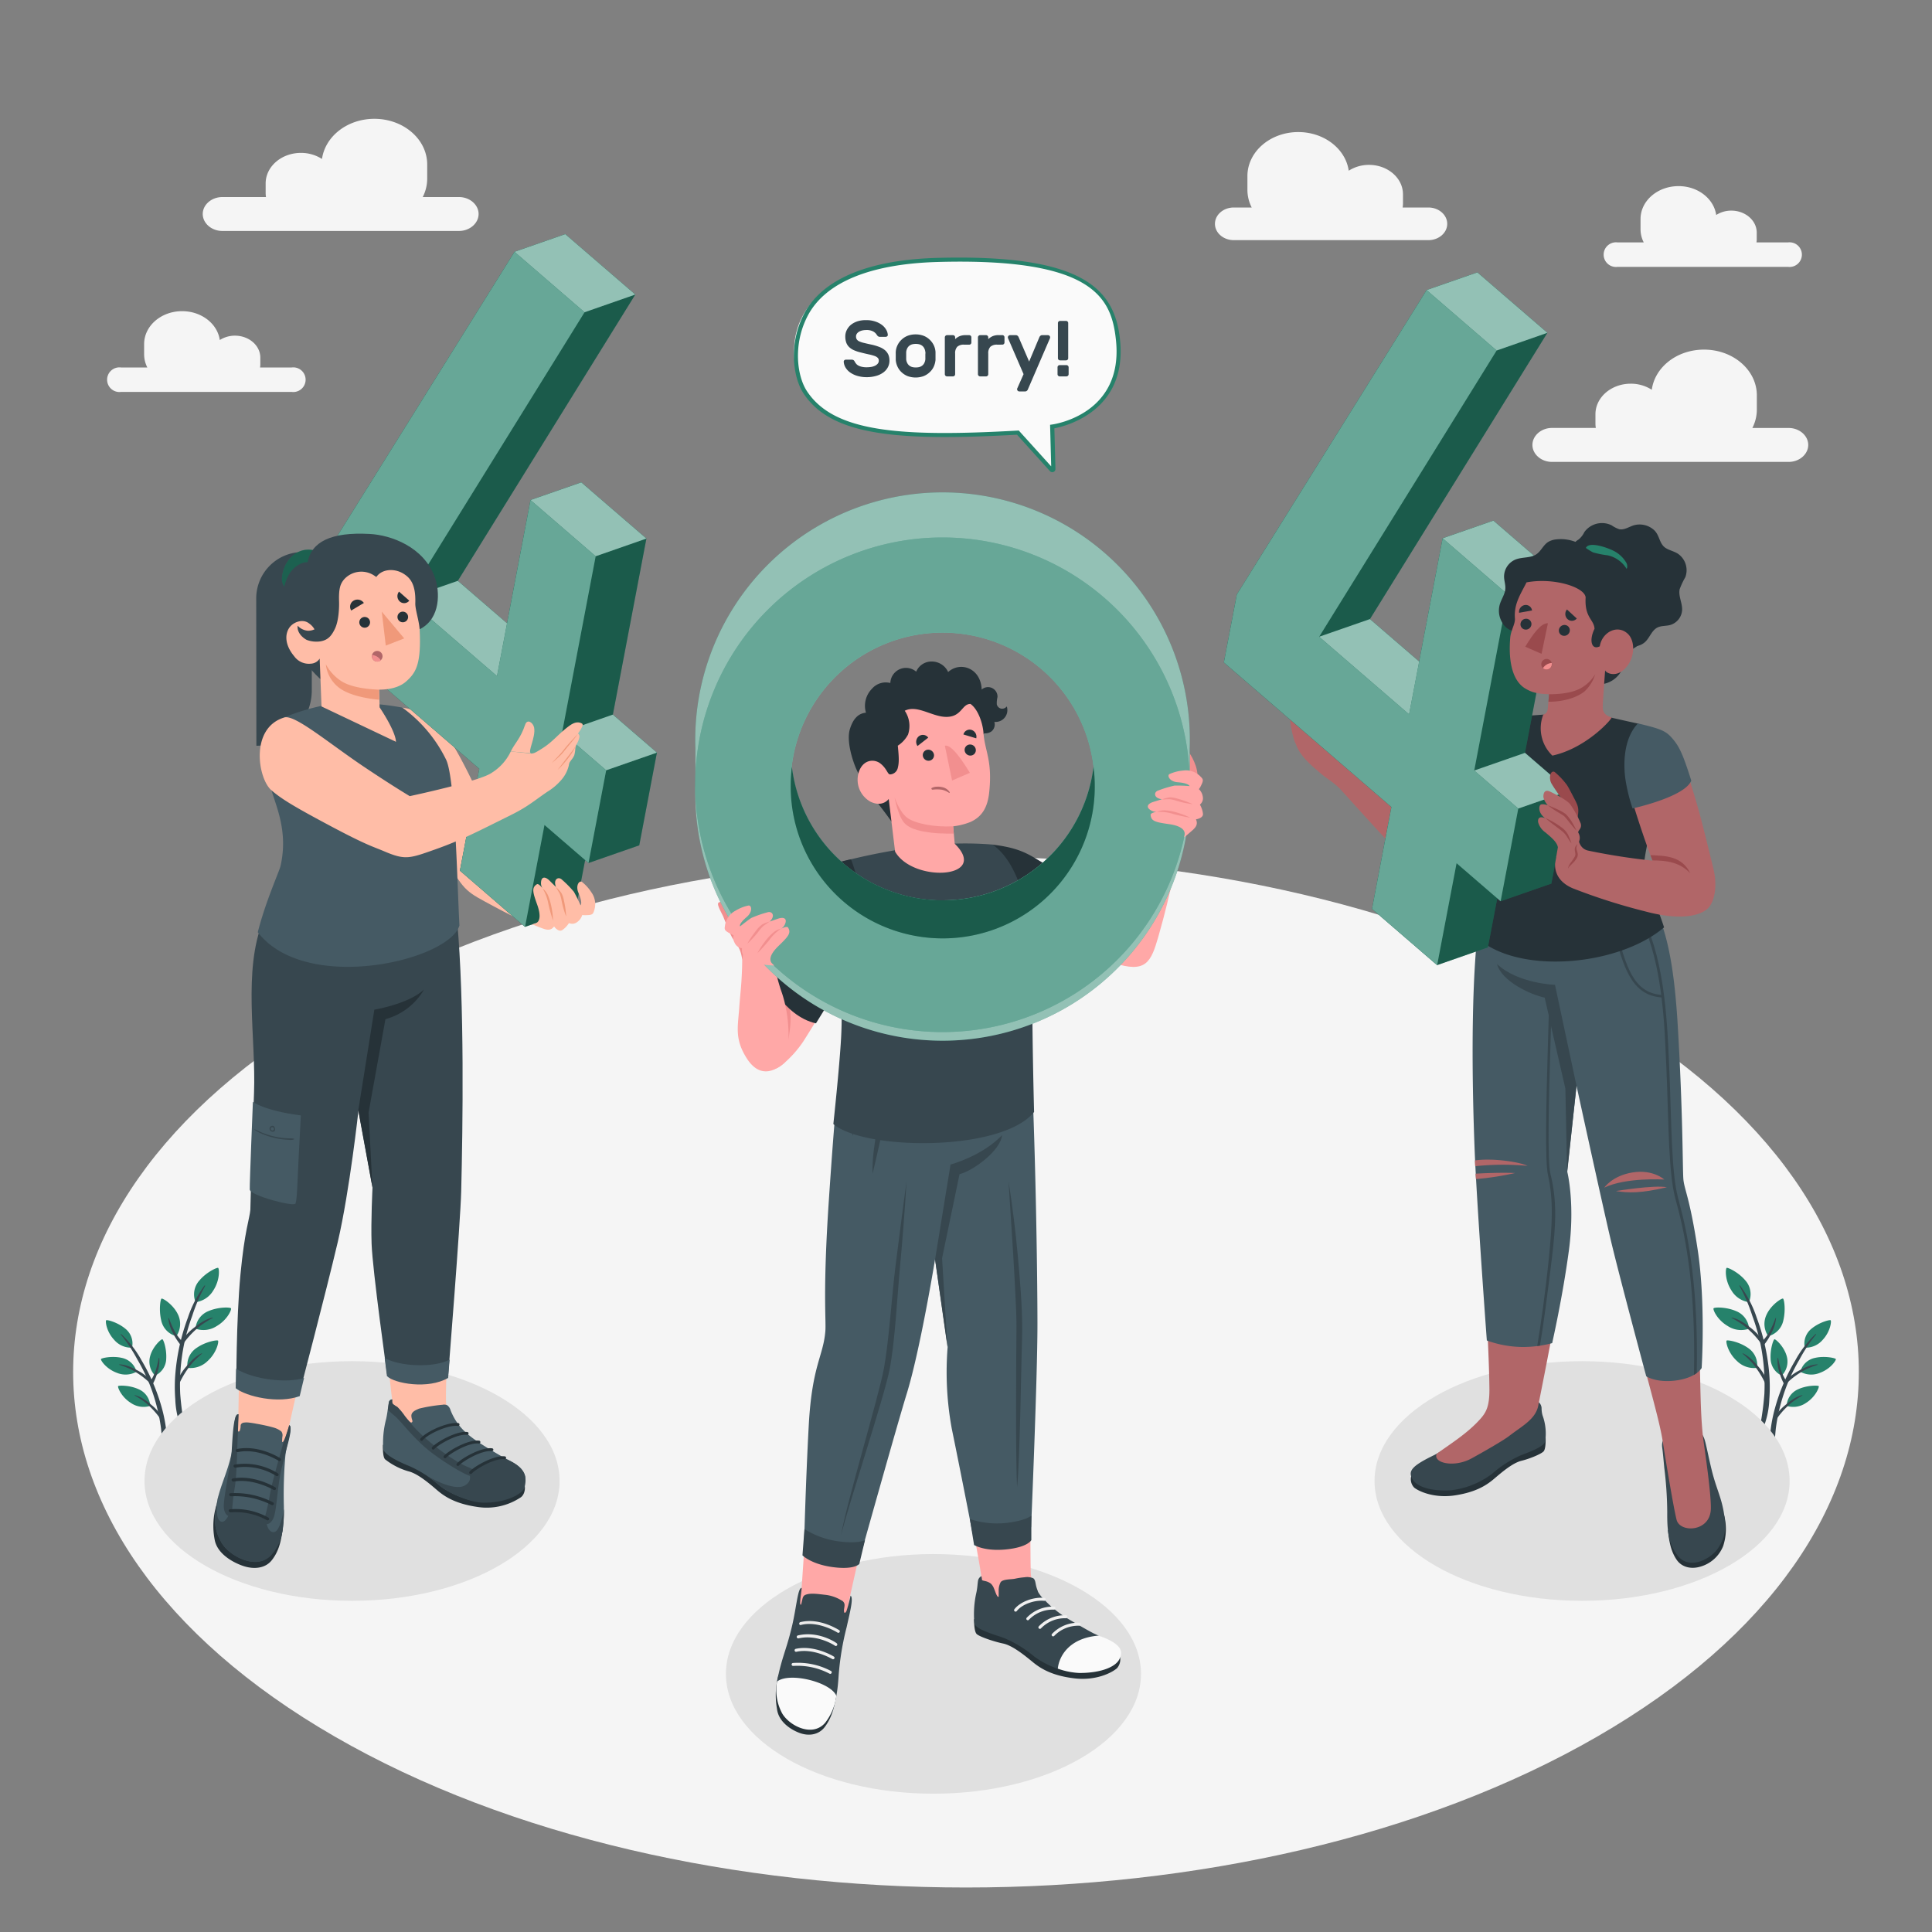 <svg xmlns="http://www.w3.org/2000/svg" viewBox="0 0 500 500"><rect x="0" y="0" width="500" height="500" fill="#808080" stroke="none"/><g id="freepik--Floor--inject-83"><path id="freepik--floor--inject-83" d="M86.61,260.74c-90.24,52.1-90.24,136.57,0,188.67s236.55,52.1,326.78,0,90.24-136.57,0-188.67S176.84,208.65,86.61,260.74Z" style="fill:#f5f5f5"></path></g><g id="freepik--Clouds--inject-83"><g id="freepik--clouds--inject-83"><path d="M57.54,51h11.3a6.59,6.59,0,0,1-.09-1.09V47.48c0-4.37,4.09-7.91,9.13-7.91a10,10,0,0,1,5.45,1.57c.83-5.86,6.57-10.39,13.56-10.39,7.55,0,13.67,5.3,13.67,11.83v3.68A10.49,10.49,0,0,1,109.4,51h9.39c2.8,0,5.07,2,5.07,4.38s-2.27,4.39-5.07,4.39H57.54c-2.8,0-5.07-2-5.07-4.39S54.74,51,57.54,51Z" style="fill:#f5f5f5"></path><path d="M75.43,95.1H67.3a4.92,4.92,0,0,0,.07-.78V92.56c0-3.15-2.94-5.69-6.57-5.69A7.29,7.29,0,0,0,56.88,88c-.59-4.21-4.73-7.47-9.75-7.47-5.43,0-9.83,3.81-9.83,8.52v2.64a7.54,7.54,0,0,0,.83,3.42H31.38a3.19,3.19,0,1,0,0,6.31H75.43a3.19,3.19,0,1,0,0-6.31Z" style="fill:#f5f5f5"></path></g><g id="freepik--clouds--inject-83"><path d="M401.66,110.75H413a6.57,6.57,0,0,1-.1-1.08v-2.46c0-4.37,4.09-7.91,9.14-7.91a10,10,0,0,1,5.44,1.57C428.28,95,434,90.48,441,90.48c7.55,0,13.67,5.3,13.67,11.84V106a10.49,10.49,0,0,1-1.16,4.76h9.39c2.8,0,5.07,2,5.07,4.39s-2.27,4.39-5.07,4.39H401.66c-2.8,0-5.07-2-5.07-4.39S398.86,110.75,401.66,110.75Z" style="fill:#f5f5f5"></path><path d="M462.7,62.74h-8.13a4.9,4.9,0,0,0,.07-.77V60.2c0-3.14-2.95-5.69-6.57-5.69a7.19,7.19,0,0,0-3.92,1.13c-.6-4.21-4.73-7.48-9.75-7.47-5.43,0-9.83,3.81-9.83,8.51v2.64a7.51,7.51,0,0,0,.83,3.42h-6.75a3.19,3.19,0,1,0,0,6.32H462.7a3.19,3.19,0,1,0,0-6.32Z" style="fill:#f5f5f5"></path><path d="M369.66,53.7H363a7.18,7.18,0,0,0,.09-1V50.29c0-4.21-3.94-7.62-8.8-7.62a9.68,9.68,0,0,0-5.24,1.51c-.8-5.63-6.33-10-13.06-10-7.27,0-13.16,5.1-13.16,11.4v3.54a10.09,10.09,0,0,0,1.11,4.58h-4.63c-2.69,0-4.88,1.89-4.88,4.23s2.19,4.22,4.88,4.22h50.35c2.69,0,4.88-1.89,4.88-4.22S372.35,53.7,369.66,53.7Z" style="fill:#f5f5f5"></path></g></g><g id="freepik--Plants--inject-83"><g id="freepik--plants--inject-83"><path d="M34.17,348.77a4.91,4.91,0,0,0-1.78-4.94c-2-1.64-4.64-2.31-4.9-2.15s0,2.88,2.06,5.07A5.73,5.73,0,0,0,34.17,348.77Z" style="fill:#26826B"></path><path d="M35.34,355a5,5,0,0,0-3.85-3.59c-2.51-.56-5.19.05-5.35.31s1.32,2.56,4.15,3.58A5.83,5.83,0,0,0,35.34,355Z" style="fill:#26826B"></path><path d="M40.14,356a4.91,4.91,0,0,0,2.88-4.4c.13-2.55-.71-4.92-1-5s-2.56,1.91-3.2,4.52A5.17,5.17,0,0,0,40.14,356Z" style="fill:#26826B"></path><path d="M42.92,377.59a20,20,0,0,0,.16-6.9,38.72,38.72,0,0,0-1.2-6.32,50.42,50.42,0,0,0-5.24-12.3,27.23,27.23,0,0,0-5.28-6.83s-.16.06-.12.1a40.86,40.86,0,0,1,4.32,6.52,47.7,47.7,0,0,1,3.11,6.28,48.48,48.48,0,0,1,3,11.49,68.54,68.54,0,0,1,.37,7.85A.43.43,0,0,0,42.92,377.59Z" style="fill:#37474f"></path><path d="M39.64,358a15.75,15.75,0,0,0,1.23-3.25,8.83,8.83,0,0,0,.34-3.31c0-.15-.14.05-.16.15a24.31,24.31,0,0,1-.7,2.89A11.28,11.28,0,0,1,39,357.32a.71.71,0,0,0,0,.8A.38.38,0,0,0,39.64,358Z" style="fill:#37474f"></path><path d="M39.38,357.64a12.93,12.93,0,0,0-3.84-3,14.88,14.88,0,0,0-2-.95,8.7,8.7,0,0,0-2.56-.6s-.24.08-.18.1a24,24,0,0,1,2.42.9,13.66,13.66,0,0,1,2.07,1.11A20.22,20.22,0,0,1,39,358.13C39.19,358.35,39.56,357.86,39.38,357.64Z" style="fill:#37474f"></path><path d="M38.87,363.84a4.93,4.93,0,0,0-3-4.31c-2.33-1.07-5.08-1-5.29-.81s.75,2.78,3.31,4.37A5.77,5.77,0,0,0,38.87,363.84Z" style="fill:#26826B"></path><path d="M42.28,367.23a12.67,12.67,0,0,0-3.14-3.68,13.57,13.57,0,0,0-1.77-1.35A8.61,8.61,0,0,0,35,361.08s-.25,0-.19.05A23.91,23.91,0,0,1,37,362.52a13.62,13.62,0,0,1,1.8,1.51,21.23,21.23,0,0,1,3,3.59C42,367.89,42.41,367.48,42.28,367.23Z" style="fill:#37474f"></path></g><g id="freepik--plants--inject-83"><path d="M50.62,337a5.35,5.35,0,0,1,1-5.63c1.79-2.13,4.51-3.37,4.82-3.25s.55,3.08-1.22,5.82A6.27,6.27,0,0,1,50.62,337Z" style="fill:#26826B"></path><path d="M50.6,343.86A5.33,5.33,0,0,1,54,339.29c2.57-1.09,5.56-1,5.78-.7s-.92,3-3.75,4.63A6.24,6.24,0,0,1,50.6,343.86Z" style="fill:#26826B"></path><path d="M45.64,345.8a5.34,5.34,0,0,1-3.93-4.14c-.63-2.71-.19-5.4.09-5.58s3.11,1.55,4.31,4.22A5.61,5.61,0,0,1,45.64,345.8Z" style="fill:#26826B"></path><path d="M46.87,369.44a21.91,21.91,0,0,1-1.51-7.35,41.72,41.72,0,0,1,.06-7A54.11,54.11,0,0,1,48.63,341a29.14,29.14,0,0,1,4.31-8.32c0-.05.19,0,.16.08a43.57,43.57,0,0,0-3.36,7.81,50.89,50.89,0,0,0-2.1,7.3,52.71,52.71,0,0,0-1,12.87,73.41,73.41,0,0,0,1.13,8.46A.47.47,0,0,1,46.87,369.44Z" style="fill:#37474f"></path><path d="M46.57,347.86a17.75,17.75,0,0,1-2-3.24,9.62,9.62,0,0,1-1-3.46c0-.17.16,0,.2.12a26.83,26.83,0,0,0,1.3,3,12.42,12.42,0,0,0,2,2.78.75.75,0,0,1,.11.86A.4.4,0,0,1,46.57,347.86Z" style="fill:#37474f"></path><path d="M46.78,347.44a13.64,13.64,0,0,1,3.53-3.9,15.05,15.05,0,0,1,2-1.41A9.65,9.65,0,0,1,54.9,341s.27,0,.21.06a24.57,24.57,0,0,0-2.4,1.44,14.52,14.52,0,0,0-2,1.58,22.34,22.34,0,0,0-3.37,3.79C47.12,348.16,46.63,347.7,46.78,347.44Z" style="fill:#37474f"></path><path d="M48.52,354a5.33,5.33,0,0,1,2.39-5.18c2.28-1.6,5.23-2.08,5.5-1.88s-.27,3.11-2.69,5.3A6.28,6.28,0,0,1,48.52,354Z" style="fill:#26826B"></path><path d="M45.54,358.25a13.79,13.79,0,0,1,2.64-4.55,15.22,15.22,0,0,1,1.63-1.78,9.42,9.42,0,0,1,2.33-1.66s.27,0,.21,0a27.66,27.66,0,0,0-2.05,1.91,15.08,15.08,0,0,0-1.63,2,22.91,22.91,0,0,0-2.5,4.42C46,358.89,45.45,358.54,45.54,358.25Z" style="fill:#37474f"></path></g><g id="freepik--plants--inject-83"><path d="M467.08,348.77a4.93,4.93,0,0,1,1.78-4.94c2-1.64,4.64-2.31,4.9-2.15s0,2.88-2.05,5.07A5.75,5.75,0,0,1,467.08,348.77Z" style="fill:#26826B"></path><path d="M465.92,355a4.93,4.93,0,0,1,3.85-3.59c2.5-.56,5.19.05,5.34.31s-1.32,2.56-4.15,3.58A5.8,5.8,0,0,1,465.92,355Z" style="fill:#26826B"></path><path d="M461.11,356a4.92,4.92,0,0,1-2.88-4.4c-.12-2.55.72-4.92,1-5s2.56,1.91,3.21,4.52A5.14,5.14,0,0,1,461.11,356Z" style="fill:#26826B"></path><path d="M458.34,377.59a20.24,20.24,0,0,1-.17-6.9,37.7,37.7,0,0,1,1.21-6.32,49.66,49.66,0,0,1,5.24-12.3,27,27,0,0,1,5.27-6.83c.05,0,.17.06.13.1a40.32,40.32,0,0,0-4.33,6.52,46.47,46.47,0,0,0-3.1,6.28,48,48,0,0,0-3,11.49,66.34,66.34,0,0,0-.37,7.85A.43.43,0,0,1,458.34,377.59Z" style="fill:#37474f"></path><path d="M461.62,358a15.2,15.2,0,0,1-1.23-3.25,8.83,8.83,0,0,1-.34-3.31c0-.15.14.05.16.15a26.38,26.38,0,0,0,.69,2.89,11.63,11.63,0,0,0,1.35,2.85.68.68,0,0,1,0,.8A.37.37,0,0,1,461.62,358Z" style="fill:#37474f"></path><path d="M461.87,357.64a12.85,12.85,0,0,1,3.85-3,14.76,14.76,0,0,1,2-.95,8.83,8.83,0,0,1,2.57-.6s.23.08.17.1a23.84,23.84,0,0,0-2.41.9,14.3,14.3,0,0,0-2.08,1.11,20.22,20.22,0,0,0-3.68,2.89C462.07,358.35,461.69,357.86,461.87,357.64Z" style="fill:#37474f"></path><path d="M462.38,363.84a4.93,4.93,0,0,1,3-4.31c2.34-1.07,5.09-1,5.3-.81s-.76,2.78-3.31,4.37A5.79,5.79,0,0,1,462.38,363.84Z" style="fill:#26826B"></path><path d="M459,367.23a12.67,12.67,0,0,1,3.14-3.68,13.57,13.57,0,0,1,1.77-1.35,8.74,8.74,0,0,1,2.38-1.12s.25,0,.2.05a25.51,25.51,0,0,0-2.18,1.39,12.88,12.88,0,0,0-1.79,1.51,20.85,20.85,0,0,0-3,3.59C459.31,367.89,458.84,367.48,459,367.23Z" style="fill:#37474f"></path></g><g id="freepik--plants--inject-83"><path d="M452.63,337a5.34,5.34,0,0,0-.94-5.63c-1.79-2.13-4.51-3.37-4.82-3.25s-.56,3.08,1.21,5.82A6.29,6.29,0,0,0,452.63,337Z" style="fill:#26826B"></path><path d="M452.66,343.86a5.36,5.36,0,0,0-3.42-4.57c-2.56-1.09-5.55-1-5.77-.7s.91,3,3.74,4.63A6.26,6.26,0,0,0,452.66,343.86Z" style="fill:#26826B"></path><path d="M457.62,345.8a5.33,5.33,0,0,0,3.92-4.14c.63-2.71.2-5.4-.09-5.58s-3.1,1.55-4.3,4.22A5.58,5.58,0,0,0,457.62,345.8Z" style="fill:#26826B"></path><path d="M456.38,369.44a21.68,21.68,0,0,0,1.52-7.35,41.72,41.72,0,0,0-.06-7A54.52,54.52,0,0,0,454.63,341a29.16,29.16,0,0,0-4.32-8.32c0-.05-.19,0-.15.08a43.44,43.44,0,0,1,3.35,7.81,50.88,50.88,0,0,1,2.11,7.3,52.71,52.71,0,0,1,1,12.87,75.67,75.67,0,0,1-1.13,8.46A.47.47,0,0,0,456.38,369.44Z" style="fill:#37474f"></path><path d="M456.68,347.86a16.7,16.7,0,0,0,1.95-3.24,9.62,9.62,0,0,0,1-3.46c0-.17-.16,0-.19.12a28.93,28.93,0,0,1-1.31,3,12.42,12.42,0,0,1-2,2.78.76.76,0,0,0-.11.86A.4.4,0,0,0,456.68,347.86Z" style="fill:#37474f"></path><path d="M456.48,347.44a13.83,13.83,0,0,0-3.54-3.9,15,15,0,0,0-2-1.41,9.7,9.7,0,0,0-2.63-1.13s-.27,0-.21.06a24.69,24.69,0,0,1,2.41,1.44,14.39,14.39,0,0,1,2,1.58,22.86,22.86,0,0,1,3.38,3.79C456.13,348.16,456.63,347.7,456.48,347.44Z" style="fill:#37474f"></path><path d="M454.73,354a5.34,5.34,0,0,0-2.38-5.18c-2.29-1.6-5.24-2.08-5.5-1.88s.27,3.11,2.69,5.3A6.26,6.26,0,0,0,454.73,354Z" style="fill:#26826B"></path><path d="M457.72,358.25a14,14,0,0,0-2.64-4.55,16.15,16.15,0,0,0-1.63-1.78,9.61,9.61,0,0,0-2.33-1.66s-.27,0-.22,0a25.81,25.81,0,0,1,2.05,1.91,14.31,14.31,0,0,1,1.63,2,23,23,0,0,1,2.51,4.42C457.23,358.89,457.81,358.54,457.72,358.25Z" style="fill:#37474f"></path></g></g><g id="freepik--Shadows--inject-83"><ellipse id="freepik--Shadow--inject-83" cx="241.58" cy="433.2" rx="53.71" ry="31.01" style="fill:#e0e0e0"></ellipse><ellipse id="freepik--shadow--inject-83" cx="409.44" cy="383.28" rx="53.71" ry="31.01" style="fill:#e0e0e0"></ellipse><ellipse id="freepik--shadow--inject-83" cx="91.11" cy="383.28" rx="53.71" ry="31.01" style="fill:#e0e0e0"></ellipse></g><g id="freepik--speech-bubble--inject-83"><g id="freepik--speech-bubble--inject-83"><g id="freepik--speech-bubble--inject-83"><path d="M272.56,119.91l-.25-9.51s19.06-2.54,17-22.32c-1.27-12.35-7.94-21.91-46.77-20.81-42.86,1.22-39,26.89-34.23,34.18,7.12,11,24.42,12.21,55.08,10.51l7.7,8.52A.82.82,0,0,0,272.56,119.91Z" style="fill:#fafafa"></path><path d="M271.7,121.9l-8.5-9.4c-30.94,1.71-48.11.29-55.3-10.76-2.64-4.07-3.9-12.71.22-20.57,3.27-6.23,11.9-13.79,34.45-14.43,37.37-1,45.92,7.75,47.3,21.29,1.88,18.29-14,22.24-17,22.82l.28,10.48A.82.82,0,0,1,271.7,121.9Zm-8.05-10.49,8.4,9.29-.29-10.76.48-.07c.75-.1,18.52-2.71,16.58-21.73-1.12-10.92-5.59-21.49-46.22-20.34-17.44.5-29,5.29-33.53,13.86-3.92,7.46-2.78,15.64-.28,19.5,6.92,10.64,23.92,12,54.61,10.27Z" style="fill:#26826B"></path></g><path d="M224.15,82.85a7.1,7.1,0,0,1,2.41.37,5.89,5.89,0,0,1,1.75.92,4.1,4.1,0,0,1,1.05,1.22,3,3,0,0,1,.4,1.26.42.42,0,0,1-.15.4.6.6,0,0,1-.4.15h-1.44a.85.85,0,0,1-.52-.13,1.42,1.42,0,0,1-.32-.36,2.58,2.58,0,0,0-.93-.89,3.65,3.65,0,0,0-1.85-.38,4.76,4.76,0,0,0-1,.11,3.2,3.2,0,0,0-.84.33,1.68,1.68,0,0,0-.56.53,1.17,1.17,0,0,0-.21.69,1.37,1.37,0,0,0,.2.77,1.45,1.45,0,0,0,.65.51,6.22,6.22,0,0,0,1.22.4c.51.13,1.14.27,1.89.43a13.21,13.21,0,0,1,2.12.63,5.21,5.21,0,0,1,1.46.86,3.38,3.38,0,0,1,.84,1.16,3.93,3.93,0,0,1,.27,1.5,3.6,3.6,0,0,1-.41,1.71,4,4,0,0,1-1.17,1.35,5.75,5.75,0,0,1-1.86.89,8.71,8.71,0,0,1-2.48.33,8.34,8.34,0,0,1-2.2-.28,6.32,6.32,0,0,1-1.85-.8,4.23,4.23,0,0,1-1.3-1.26,3.29,3.29,0,0,1-.56-1.64.47.47,0,0,1,.16-.4.59.59,0,0,1,.4-.15h1.43a1,1,0,0,1,.54.12.94.94,0,0,1,.3.37,3.46,3.46,0,0,0,.35.53,1.91,1.91,0,0,0,.56.48,3.23,3.23,0,0,0,.87.33,5.27,5.27,0,0,0,1.3.14,7.75,7.75,0,0,0,1.19-.09,3.92,3.92,0,0,0,1-.31,2.14,2.14,0,0,0,.7-.54,1.16,1.16,0,0,0,.27-.78,1,1,0,0,0-.29-.74,2.21,2.21,0,0,0-.87-.49,10.87,10.87,0,0,0-1.45-.39c-.57-.13-1.24-.28-2-.48a9.91,9.91,0,0,1-1.79-.58,4.24,4.24,0,0,1-1.27-.83,3,3,0,0,1-.75-1.16,4.65,4.65,0,0,1-.25-1.59,3.65,3.65,0,0,1,.41-1.7A4.12,4.12,0,0,1,220.29,84a5.51,5.51,0,0,1,1.71-.87A7.12,7.12,0,0,1,224.15,82.85Z" style="fill:#37474f"></path><path d="M237,86.54a5.74,5.74,0,0,1,2,.35,4.75,4.75,0,0,1,1.58,1,4.92,4.92,0,0,1,1.07,1.44,4.73,4.73,0,0,1,.46,1.76c0,.12,0,.28,0,.47v1.14c0,.18,0,.34,0,.46a5.39,5.39,0,0,1-.47,1.76,4.56,4.56,0,0,1-1.06,1.43,4.9,4.9,0,0,1-1.58,1,6.12,6.12,0,0,1-4.08,0,5,5,0,0,1-1.58-1,4.53,4.53,0,0,1-1.05-1.43,4.93,4.93,0,0,1-.47-1.76c0-.12,0-.28,0-.46s0-.37,0-.56,0-.39,0-.58a4.61,4.61,0,0,1,0-.47,4.54,4.54,0,0,1,.46-1.76,4.72,4.72,0,0,1,1.06-1.44,4.85,4.85,0,0,1,1.58-1A5.74,5.74,0,0,1,237,86.54Zm2.48,4.61a2.6,2.6,0,0,0-.3-1.05,1.91,1.91,0,0,0-.58-.67,2.17,2.17,0,0,0-.76-.34,4,4,0,0,0-1.68,0,2.17,2.17,0,0,0-.76.34,1.91,1.91,0,0,0-.58.67,2.6,2.6,0,0,0-.3,1.05c0,.11,0,.25,0,.41s0,.34,0,.51,0,.36,0,.53,0,.3,0,.4a2.6,2.6,0,0,0,.3,1,1.91,1.91,0,0,0,.58.67,2.17,2.17,0,0,0,.76.34,4,4,0,0,0,1.68,0,2.17,2.17,0,0,0,.76-.34,1.91,1.91,0,0,0,.58-.67,2.6,2.6,0,0,0,.3-1,3.9,3.9,0,0,0,0-.4v-1C239.52,91.4,239.51,91.26,239.5,91.15Z" style="fill:#37474f"></path><path d="M249.51,89.2a2.46,2.46,0,0,0-1.78.55,2.43,2.43,0,0,0-.54,1.77v5.33a.57.57,0,0,1-.16.39.54.54,0,0,1-.39.17h-1.56a.58.58,0,0,1-.56-.56V87.3a.58.58,0,0,1,.56-.56h1.56a.54.54,0,0,1,.39.17.57.57,0,0,1,.16.39v.47a4.13,4.13,0,0,1,1.14-.76,3.92,3.92,0,0,1,1.59-.27h.92a.54.54,0,0,1,.39.17.53.53,0,0,1,.16.39v1.35a.55.55,0,0,1-.55.55Z" style="fill:#37474f"></path><path d="M258.08,89.2a2.46,2.46,0,0,0-1.78.55,2.43,2.43,0,0,0-.54,1.77v5.33a.54.54,0,0,1-.17.39.5.5,0,0,1-.38.17h-1.56a.58.58,0,0,1-.56-.56V87.3a.58.58,0,0,1,.56-.56h1.56a.5.5,0,0,1,.38.17.54.54,0,0,1,.17.39v.47A4,4,0,0,1,256.9,87a3.92,3.92,0,0,1,1.59-.27h.92a.54.54,0,0,1,.39.17.53.53,0,0,1,.16.39v1.35a.55.55,0,0,1-.55.55Z" style="fill:#37474f"></path><path d="M264.9,96.83l-4.06-9.39a.59.59,0,0,1,0-.14.54.54,0,0,1,.17-.39.52.52,0,0,1,.39-.17h1.53a.61.61,0,0,1,.43.17.8.8,0,0,1,.25.33l2.73,6.33L269,87.24a.9.9,0,0,1,.25-.33.63.63,0,0,1,.43-.17h1.54a.54.54,0,0,1,.39.17.53.53,0,0,1,.16.39.59.59,0,0,1,0,.14L266,100.81a.8.8,0,0,1-.25.33.6.6,0,0,1-.43.16h-1.53a.53.53,0,0,1-.39-.16.54.54,0,0,1-.17-.39.61.61,0,0,1,0-.15Z" style="fill:#37474f"></path><path d="M276,94.49a.58.58,0,0,1,.56.56v1.8a.58.58,0,0,1-.56.56h-1.76a.54.54,0,0,1-.39-.17.53.53,0,0,1-.16-.39v-1.8a.53.53,0,0,1,.16-.39.54.54,0,0,1,.39-.17Zm.45-1.78a.55.55,0,0,1-.55.55h-1.56a.55.55,0,0,1-.55-.55v-9.1a.53.53,0,0,1,.16-.39.54.54,0,0,1,.39-.17h1.56a.54.54,0,0,1,.39.17.53.53,0,0,1,.16.39Z" style="fill:#37474f"></path></g></g><g id="freepik--character-3--inject-83"><g id="freepik--Character--inject-83"><g id="freepik--Bottom--inject-83"><path d="M431.66,396c.34,3.4.93,5.73,2.26,7.67s3.72,2.48,6.09,1.79a9,9,0,0,0,5.94-5.33,14.12,14.12,0,0,0,.21-8.13Z" style="fill:#263238"></path><path d="M441.39,373.43c.55,2.26.82,3.8,1.57,6.91,1.17,4.8,2.41,6.84,3.12,10.84.81,4.57.34,6.79-1.45,9.5s-7.36,5.81-10.43,1.95c-2.51-3.14-2.75-6.74-2.72-11.33a98.33,98.33,0,0,0-.79-11.62v-.07c-.12-1.23-.32-3.65-.5-4.87-.39-2.69,1.44-3,2.16-3.37a10.36,10.36,0,0,1,3.19-1.16,9.72,9.72,0,0,1,3.44.15C440.26,370.61,440.86,371.26,441.39,373.43Z" style="fill:#37474f"></path><path d="M365.32,381.74A3.11,3.11,0,0,0,366,385c1.37,1.08,5.36,2.79,10.54,2s7.94-2.44,10-4.18,4.88-4.2,7.21-4.77c2.17-.53,5-1.72,5.7-2.4S400,372,400,372Z" style="fill:#263238"></path><path d="M397.5,362.71a1.38,1.38,0,0,1,.69.16,2.12,2.12,0,0,1,.77,1.73,6.91,6.91,0,0,0,.25,1.7,13.66,13.66,0,0,1,.68,6.73c-.36,1.47-4.28,2.8-6.53,3.7a29.08,29.08,0,0,0-7.24,4.71,21.87,21.87,0,0,1-10.85,4.27c-5.16.23-8.55-1-9.64-2.78-1.35-2.18-.38-3.49,5.48-6.33,1.11-.54,5-2.91,6.32-3.77a31.59,31.59,0,0,0,4-3,22.85,22.85,0,0,0,1.76-1.79,23.68,23.68,0,0,1,2.86-2.51,14.64,14.64,0,0,1,2.21-1.63,9.89,9.89,0,0,1,4.22-1.18c1.5-.1,2.93.2,4.43.05C397.07,362.73,397.29,362.71,397.5,362.71Z" style="fill:#37474f"></path><path d="M440.78,372.24c-1.15-9.91-.35-20.89-1.84-36.37h0c-.24-4-.56-8.24-1-12-1.44-12.7-3.66-17-3.95-19.42,0,0-.13-25-2.13-52.85-.93-13.1-5-16.91-8.47-23.74l-39,1.53c-3.48,17.35-2.68,56.48-1.83,74.18.43,9,2.78,41.4,2.9,56.08,0,4.31-.83,5.86-2.36,7.58-3.21,3.61-7.34,6.18-11.27,9-1.09,2.35,4.41,3.72,9,1.21,3.88-2.13,8.33-4.73,9.66-5.75,3.35-2.61,7-4.37,7.64-8.06.27-1.5,7.32-36,7.45-43.47a171.59,171.59,0,0,0-1.14-17.36l3.2-27.47s4.29,20.93,6.84,32,5.37,24.18,8.28,35.12h0c2.89,12.61,6.78,24.83,7.64,31.17.24,1.51,2.63,16.35,3.51,19.73s8.6,3.16,8.85-2.73C442.93,386.67,441,374.1,440.78,372.24Z" style="fill:#b16668"></path><path d="M424.49,228.09c4.75,7.62,8.3,13.85,9.69,37s1.26,37.24,1.47,40,1.69,4.83,3.74,18.54,1,30.4,1,30.4-1.31,2.55-6.75,3.25c-5,.64-7.59-1.09-7.59-1.09s-6.83-25.39-9.08-34.83C415,313.13,408,281,408,281l-2.39,22.25s2.05,8.11.43,20.27-4.34,24.08-4.34,24.08a29.2,29.2,0,0,1-7.82,1,27.82,27.82,0,0,1-9.09-1.68s-2.58-35-3.13-48.7S380,246.55,384.29,230Z" style="fill:#455a64"></path><path d="M430.71,305.26s-2.88-2.68-8.17-1.84-7.35,3.94-7.35,3.94C420.79,304.65,430.71,305.26,430.71,305.26Zm-12.43,3c3.16.47,6.3.61,13.11-1C428.11,306.62,418.28,308.23,418.28,308.23Z" style="fill:#b16668"></path><path d="M381.71,300.32c0,.48,0,1,.07,1.49a69.29,69.29,0,0,1,13.54-.09C393.36,300.73,386.28,299.64,381.71,300.32Z" style="fill:#b16668"></path><path d="M381.88,303.75c0,.45.05.91.08,1.39a72.09,72.09,0,0,0,10.17-1.57C387.51,303.42,382.91,303.68,381.88,303.75Z" style="fill:#b16668"></path><path d="M434.25,309.89c-1.65-6.34-1.67-18.55-2.08-29.16-.12-3.2-.25-6.52-.43-10-.68-13.81-2.42-29.22-10.06-38.9l-.57.42c5.14,6.51,7.57,15.7,8.81,25.23-7.23-.62-9.08-7.41-11.61-16.74-.34-1.28-.7-2.6-1.08-4l-.69.18c.38,1.35.74,2.67,1.08,3.94,2.53,9.32,4.53,16.7,12.38,17.28.52,4.2.83,8.46,1,12.57.18,3.52.3,6.83.43,10,.41,10.64.43,22.89,2.1,29.3l.6,2.26c2.2,8.2,4.77,21.87,4.26,43.55.27-.16.52-.32.73-.47.44-21.47-2.11-35.08-4.3-43.26Z" style="fill:#37474f"></path><path d="M408,281l-5.57-26.13s-9.51-.27-15-5.37c1.19,4.51,8.88,8,12.33,8.69l1.06,4.6c-.07,2.47-.15,5.07-.23,7.74-.44,14.77-.76,30,0,33.44,1.51,6.66,1.11,13.07.24,21.78-.78,7.86-2.13,17.6-3,22.58l.71-.09c.85-4.94,2-13.62,3.07-22.45s1.39-15-.36-22c-.83-3.32-.42-19.21,0-33.24.06-1.7.11-3.37.15-5l3.72,16.19.44,21.5Z" style="fill:#37474f"></path></g><g id="freepik--Top--inject-83"><path d="M334.61,190.37a28,28,0,0,1-.85-5.31,24.81,24.81,0,0,1,0-2.86c.07-1.23.32-.71,1.22-1.09a.78.78,0,0,0,.39-.69c0-.28,0-.56,0-.84a1.2,1.2,0,0,1,.74-.92,2.7,2.7,0,0,0,.61-.25c.37-.3.25-.9.45-1.34a1.19,1.19,0,0,1,1.54-.5,2,2,0,0,1,1.06,1.38,1,1,0,0,0,.13.33.87.87,0,0,0,.63.2,2.4,2.4,0,0,1,1.64,1.21c.9,1.53.73,3.46,1.13,5.14a8.48,8.48,0,0,0,1.47,3.18c.11.15.26.31.44.28s.27-.27.29-.46c.26-1.84-.66-3.78,0-5.53a5.24,5.24,0,0,1,1-1.62.9.9,0,0,1,.32-.26.63.63,0,0,1,.75.39,8.33,8.33,0,0,1,.29,1.67,24.89,24.89,0,0,0,1.18,4.09,16.88,16.88,0,0,1,1,3.61c.16,1-.1,2.42.3,3.36a2.43,2.43,0,0,0,.43.58c1.41,1.57,9,7.95,11.31,9.69,1.65,1.24,3.31,2.48,5,3.69,0,0,6.22-7.73,9.73-11.64,8.13-9.05,9.37-10.77,16.41-10.15l-6.32,22.21s-6.69,6.36-13.77,12.6c-4.16,3.67-7.17,4.22-13.23-2.06-3.52-3.65-11.11-12.12-12.82-14s-3.55-2.81-5.27-4.29c-2.5-2.15-5.32-4.42-6.44-7.61C335,191.87,334.8,191.13,334.61,190.37Z" style="fill:#b16668"></path><path d="M393.3,185.35c-4.55.12-7.76-.15-12,4.65-3.18,3.58-4.37,5.08-4.37,5.08a14.39,14.39,0,0,0,2.35,9.58,20.6,20.6,0,0,0,5.42,5.64l3.26-2.94Z" style="fill:#263238"></path><path d="M430.66,240c-2.79-8.59-5.63-12.68-5.16-16.69.72-6.17,3.23-13.94,3.41-18.21.62-15.16-2.31-16.68-5-17.84,0,0-4.85-1.05-7.51-1.68-1.6-.38-4.79-.82-4.79-.82-2.45-.09-7.43,0-9.45.19a23.43,23.43,0,0,1-2.79,0l-6.21.44a64.81,64.81,0,0,0-9.31,10.18c-4.73,6.4-6.54,14,.3,19.72,0,0,.33,6,.27,8.65-.28,3.84-1.55,10.74-2.17,18.7C392.76,252.35,418.83,250.07,430.66,240Z" style="fill:#263238"></path><g id="freepik--4--inject-83"><polygon points="406.06 204.68 394.66 194.84 403.34 149.28 386.49 134.74 373.36 139.31 367.28 171.21 354.54 160.22 400.46 86.13 382.34 70.5 369.21 75.07 320.1 153.84 316.74 171.44 360.1 208.86 355.08 235.22 371.93 249.77 385.06 245.19 387.49 232.49 388.36 233.24 401.49 228.67 406.06 204.68" style="fill:#26826B"></polygon><polygon points="406.06 204.68 394.66 194.84 403.34 149.28 386.49 134.74 373.36 139.31 367.28 171.21 354.54 160.22 400.46 86.13 382.34 70.5 369.21 75.07 320.1 153.84 316.74 171.44 360.1 208.86 355.08 235.22 371.93 249.77 385.06 245.19 387.49 232.49 388.36 233.24 401.49 228.67 406.06 204.68" style="opacity:0.3"></polygon><g id="freepik--4--inject-83"><polygon points="381.53 199.41 390.21 153.86 373.36 139.31 364.67 184.87 341.4 164.79 387.33 90.71 369.21 75.07 320.1 153.84 316.74 171.44 360.1 208.86 355.08 235.22 371.93 249.77 376.96 223.4 388.36 233.24 392.93 209.25 381.53 199.41" style="fill:#26826B"></polygon><polygon points="381.53 199.41 390.21 153.86 373.36 139.31 364.67 184.87 341.4 164.79 387.33 90.71 369.21 75.07 320.1 153.84 316.74 171.44 360.1 208.86 355.08 235.22 371.93 249.77 376.96 223.4 388.36 233.24 392.93 209.25 381.53 199.41" style="fill:#fff;opacity:0.3"></polygon></g><polygon points="369.21 75.07 387.33 90.71 400.46 86.13 382.34 70.5 369.21 75.07" style="fill:#26826B"></polygon><polygon points="369.21 75.07 387.33 90.71 400.46 86.13 382.34 70.5 369.21 75.07" style="fill:#fff;opacity:0.5"></polygon><polygon points="373.36 139.31 386.49 134.74 403.34 149.28 390.21 153.86 373.36 139.31" style="fill:#26826B"></polygon><polygon points="373.36 139.31 386.49 134.74 403.34 149.28 390.21 153.86 373.36 139.31" style="fill:#fff;opacity:0.5"></polygon><polygon points="381.53 199.41 394.66 194.84 406.06 204.68 392.93 209.25 381.53 199.41" style="fill:#26826B"></polygon><polygon points="381.53 199.41 394.66 194.84 406.06 204.68 392.93 209.25 381.53 199.41" style="fill:#fff;opacity:0.5"></polygon><polygon points="341.4 164.79 354.54 160.22 367.28 171.21 364.67 184.87 341.4 164.79" style="fill:#26826B"></polygon><polygon points="341.4 164.79 354.54 160.22 367.28 171.21 364.67 184.87 341.4 164.79" style="fill:#fff;opacity:0.5"></polygon></g><g id="freepik--Head--inject-83"><path d="M423,167.25a4.24,4.24,0,0,0,2.82-1.17c1.15-1.12,1.66-2.92,3.09-3.66,1-.52,2.23-.37,3.33-.67a4.3,4.3,0,0,0,3.09-3.85c.08-1.83-1-3.61-.64-5.4a20.12,20.12,0,0,1,1.47-3.12,5.17,5.17,0,0,0-2-6.13c-.91-.55-2-.81-2.89-1.31-1.94-1.07-1.64-3.39-3.26-4.81a5.55,5.55,0,0,0-5.23-1.17c-1.24.4-2.45,1.26-3.73,1a7.93,7.93,0,0,1-1.95-1,5.63,5.63,0,0,0-7.07,1.74,5.58,5.58,0,0,1-1.49,1.92c-1.35.8-1.56,1.73-2.19,3.16a4.65,4.65,0,0,0,.18,4.48c.65.91,1.73,1.5,2.2,2.51.89,1.9-.77,4-1,6.06-.39,4.21,3.85,3.89,5.74,6.29a24.29,24.29,0,0,1,1.5,2.57c1.05,1.72,3.25,1,5,1.67a16.3,16.3,0,0,0,1.9.75A4.08,4.08,0,0,0,423,167.25Z" style="fill:#263238"></path><path d="M418.17,142.87a7.81,7.81,0,0,1,2.66,2.67,1.92,1.92,0,0,1,.26,1.41c-.26.84-1.34,1.07-2.22,1.09-3.34.1-7.14-1.19-8.36-4.66C409,139,416.63,141.87,418.17,142.87Z" style="fill:#26826B"></path><path d="M413.3,177.19a3.59,3.59,0,0,1-3.1-1.38c-1.89-1.93-3.2-4.37-5.13-6.27-2.34-2.31-5.44-3.66-8.48-4.94a13.76,13.76,0,0,0-4.68-1.2,4.62,4.62,0,0,1-3.3-2.58,5.88,5.88,0,0,1-.46-4.41c.41-1.38,1.34-2.62,1.43-4.06.07-1-.3-2-.33-3.06a4.79,4.79,0,0,1,3-4.5c1.75-.68,3.87-.31,5.41-1.38,1.19-.83,1.75-2.36,3-3.15a5,5,0,0,1,2.12-.67,10.39,10.39,0,0,1,7,1.73,16.06,16.06,0,0,0,2.48,1.63,23.41,23.41,0,0,0,3.76.76,7.59,7.59,0,0,1,5.47,4.56c.52,1.58.32,3.23.78,4.81s1.62,3,2.4,4.56a10.89,10.89,0,0,1,1.11,6,4.94,4.94,0,0,1-.69,2.26c-1.11,1.68-3.65,2.13-4.4,4a8.24,8.24,0,0,0-.36,1.79,6.79,6.79,0,0,1-6.27,5.43C413.31,177.13,414,177,413.3,177.19Z" style="fill:#263238"></path><path d="M414.8,182.5c.05-1.51.61-9.06.61-9.06,0,.57,2.71,2.23,5.29-.57s2.42-7,.66-8.76c-2.7-2.67-6.77-.51-7.34,3.16-2.15,1.08-2.83-1.57-1.36-4.53-.11-2.44-2.62-2.84-2.3-8.13-.22-2.65-8.25-5.21-15.3-3.89-1.48,3-3.3,5.5-3,9.35.1,1.36-1,3-1.2,4.8-.7,8,1.4,11.86,3.91,13.33,1.68,1,3.13,1.38,6.15,1.47l-.26,2.51h0c-.11,1.26,0,2.4-1.26,2.75a9.81,9.81,0,0,0,2.35,10.62c8.23-1.77,14.75-8.64,15.35-9.85C415,185,414.74,184,414.8,182.5Z" style="fill:#b16668"></path><path d="M393.14,158.59l3.35-.6a1.63,1.63,0,0,0-1.91-1.4A1.79,1.79,0,0,0,393.14,158.59Z" style="fill:#263238"></path><path d="M405.53,157.73l2.54,2.34a1.66,1.66,0,0,1-2.4.15A1.82,1.82,0,0,1,405.53,157.73Z" style="fill:#263238"></path><path d="M396.34,161.51a1.46,1.46,0,0,1-1.43,1.43,1.37,1.37,0,0,1-1.41-1.38,1.46,1.46,0,0,1,1.43-1.43A1.37,1.37,0,0,1,396.34,161.51Z" style="fill:#263238"></path><path d="M406.27,163.12a1.46,1.46,0,0,1-1.43,1.43,1.36,1.36,0,0,1-1.41-1.38,1.47,1.47,0,0,1,1.44-1.43A1.37,1.37,0,0,1,406.27,163.12Z" style="fill:#263238"></path><path d="M394.73,167.37l4.22,1.84,1.65-7.91C398.82,161.2,396.79,164,394.73,167.37Z" style="fill:#9a4a4d"></path><circle cx="400.26" cy="171.91" r="1.38" style="fill:#9a4a4d"></circle><path d="M401.6,171.57a1.27,1.27,0,0,1,0,.34,1.37,1.37,0,0,1-2.29,1A3,3,0,0,1,401.6,171.57Z" style="fill:#f28f8f"></path><path d="M400.88,179.67c4,0,6.83-.66,8.64-1.81a9.83,9.83,0,0,0,3.31-3.37A9.88,9.88,0,0,1,410,179c-3.73,2.84-9.26,2.6-9.26,2.6Z" style="fill:#9a4a4d"></path></g><path d="M402.77,221.73s-.3,1.6-.32,1.88c-.06,3,1.74,5.06,4.55,6.27a154.12,154.12,0,0,0,18.82,6c9.56,2.56,14.43.92,16.18-.8s2.51-5.83,1.43-10.25c-3.31-13.65-4-15.95-5.63-21.25-4.21-13.91-6.61-14.17-13.38-16.09-3.78,4.2-4.25,12.44-2,19.8,3.06,10,5.24,15.44,5.24,15.44a165.85,165.85,0,0,1-16.59-2.58c-3.6-.75-2.58-6-2.58-6Z" style="fill:#b16668"></path><path d="M408.16,212.23c.52-2.77.41-3.37-.64-5.38s-1.51-2.94-2-3.69a19.09,19.09,0,0,0-3.18-3.37c-1.08-.58-1.65,1.61-.77,3.07s2.19,3.28,2.19,3.28Z" style="fill:#9a4a4d"></path><path d="M405.91,224.78c-.25-.72,2.34-2.5,2.1-3.82s-.48-1.38.26-2.52a2.53,2.53,0,0,0,.26-2.82c-.44-.64,1-1.09.55-2.52a25.63,25.63,0,0,0-2.67-4.89c-.76-1.07-3.87-2.7-5.29-3.36s-1.73.54-1.69,1.45a4.46,4.46,0,0,0,1.14,2.09s-1.65-.56-2,0c-.41.7-.29,2.17,1.34,3.4-1.35-.64-2-.11-1.84,1a4.75,4.75,0,0,0,1.88,2.64c1.35,1.15,3,2.44,3.23,3.85l-.44,2.51Z" style="fill:#b16668"></path><path d="M405.91,224.78c-.13-.31.07-.63.19-.9s.33-.52.5-.76a10.86,10.86,0,0,0,.94-1.42,1.28,1.28,0,0,0,.16-.67l-.12-.88a1.6,1.6,0,0,1,.12-1,3,3,0,0,1,.57-.73,4.81,4.81,0,0,0-.27.84,1.38,1.38,0,0,0,.08.77c.09.28.16.57.23.87a1.76,1.76,0,0,1-.18,1.06,6,6,0,0,1-1.14,1.47l-.63.62A1.21,1.21,0,0,0,405.91,224.78Z" style="fill:#9a4a4d"></path><path d="M400.57,208.39c.79.32,1.58.64,2.35,1a14.21,14.21,0,0,1,2.27,1.26,11.25,11.25,0,0,1,1.61,2.07A21.24,21.24,0,0,1,408,215c-.58-.63-1.13-1.28-1.66-1.94l-.8-1a6.9,6.9,0,0,0-.79-.88c-.62-.46-1.41-.87-2.11-1.32A18.79,18.79,0,0,1,400.57,208.39Z" style="fill:#9a4a4d"></path><path d="M406.7,218.27c-.51-.63-.92-1.34-1.35-2a6.45,6.45,0,0,0-1.63-1.58c-1.27-1-2.57-1.87-3.78-3a21.73,21.73,0,0,1,4.17,2.43,5.38,5.38,0,0,1,1.67,1.84A19.55,19.55,0,0,1,406.7,218.27Z" style="fill:#9a4a4d"></path><path d="M427.66,222.68c3.71,0,7.06.46,9.78,3.33-2.15-4.52-6.52-4.53-10.3-4.7Z" style="fill:#9a4a4d"></path><path d="M423.9,187.22c6.12,1.45,7.26,1.95,9,4s2.65,4,4.8,10.8c-1.65,4.25-15.19,7.2-15.19,7.2a44.69,44.69,0,0,1-1.86-7.61C420.13,197.92,420.08,191.21,423.9,187.22Z" style="fill:#455a64"></path></g></g></g><g id="freepik--character-2--inject-83"><g id="freepik--character--inject-83"><g id="freepik--bottom--inject-83"><path d="M207.46,410.93c.61-8.91.92-13.07,1.77-29h0c.08-4.08.23-8.44.5-12.32.92-13.06,2.6-16.17,3.72-20.65s1-16.59,2.69-44.67a144.48,144.48,0,0,1,5.18-31.72h40.21c4.13,17.6,5.31,55.71,5.18,73.86-.06,9.24-.16,57,.07,60.84a12.93,12.93,0,0,0,3.87,8.29c3.31,3.56,5.69,5,9.84,8.09-.6,1.59-9.3,1.53-11.78.32a91.15,91.15,0,0,1-10.38-6.1c-3.42-2.52-4.21-4.05-4.27-7.89,0-.48,0-1.18,0-1.26-.06-2.24-6.53-35.72-7.94-43.28-1.1-5.88.1-17.25.1-17.25l-4.26-28s-3.75,22.31-6.32,33.62c-1.88,8.31-6.55,21.44-9.61,34.73h0c-3.57,13.51-3.86,14.7-6,24.37-1.06,4.88-3.66,21.28-4.84,24.66-3.82,10.89-12.46,5.48-12.95-.54C202,433.07,207.33,412.85,207.46,410.93Z" style="fill:#ffa8a7"></path><path d="M242,320.24l3.12-20.18s12-1.43,16.42-5.63c0,0-5.52,7.79-13.69,9.06l-3.44,16.72L246.22,348Z" style="fill:#af6152"></path><path d="M289.7,428.18a3.51,3.51,0,0,1-.62,3.55c-1.4,1.23-5.53,3.28-11,2.63s-8.48-2.32-10.69-4.13-5.32-4.37-7.8-4.89c-2.31-.48-6.07-1.74-6.82-2.45s-.68-3.87-.68-3.87Z" style="fill:#263238"></path><path d="M254,407.9a1.66,1.66,0,0,0-.87,1.09c-.16.87-.16,2-.5,3.42a25.34,25.34,0,0,0-.46,7.7c.32,1.62,5.34,2.95,7.75,3.84a30.43,30.43,0,0,1,7.82,4.82A22.68,22.68,0,0,0,279.38,433c5.46,0,9-1.5,10-3.47,1.33-2.44.25-3.83-6.05-6.67-1.19-.54-5.38-3-6.81-3.84a30.89,30.89,0,0,1-4.3-3.13,24.47,24.47,0,0,1-1.94-1.87,8.84,8.84,0,0,1-1.61-2c-.07-.17-.12-.36-.19-.53a8.48,8.48,0,0,1-.42-1.47c-.11-.52-.18-1.28-.68-1.58a4.06,4.06,0,0,0-2.24-.24,17.88,17.88,0,0,0-2.42.36c-.92.22-3.23.07-3.77.94a4.58,4.58,0,0,0-.49,2.28c0,.37,0,.74,0,1.1,0,.16.07.44-.15.38s-.45-.61-.53-.79c-.18-.41-.3-.85-.49-1.25a3.66,3.66,0,0,0-.79-1.32c-1.06-.86-2.06-.68-2.37-1C254.17,408.87,254.05,408.21,254,407.9Z" style="fill:#37474f"></path><path d="M284.39,423.29c-7.89.62-10.33,5.53-10.63,8.55a18.83,18.83,0,0,0,5.62,1.12c5.46,0,9.2-1.5,10.27-3.47C290.9,427.19,290,425.35,284.39,423.29Z" style="fill:#fafafa"></path><path d="M272.55,423.49a.37.37,0,0,1-.24-.08.37.37,0,0,1-.06-.54,9.27,9.27,0,0,1,7.11-2.9.39.39,0,0,1-.08.77,8.61,8.61,0,0,0-6.43,2.61A.41.41,0,0,1,272.55,423.49Z" style="fill:#f0f0f0"></path><path d="M269.13,421.55a.4.4,0,0,1-.25-.09.39.39,0,0,1-.06-.54,9.26,9.26,0,0,1,7.11-2.89.39.39,0,0,1-.07.77,8.6,8.6,0,0,0-6.43,2.6A.38.38,0,0,1,269.13,421.55Z" style="fill:#f0f0f0"></path><path d="M266,419.32a.38.38,0,0,1-.24-.09.37.37,0,0,1-.06-.54,9.26,9.26,0,0,1,7.11-2.89.39.39,0,0,1,.35.42.4.4,0,0,1-.43.35,8.62,8.62,0,0,0-6.43,2.6A.36.36,0,0,1,266,419.32Z" style="fill:#f0f0f0"></path><path d="M262.84,417.09a.43.43,0,0,1-.24-.08.38.38,0,0,1-.07-.54c1.49-1.93,4.9-3.23,7.77-2.94a.39.39,0,0,1,.35.42.38.38,0,0,1-.42.34c-2.59-.25-5.76.94-7.09,2.65A.4.4,0,0,1,262.84,417.09Z" style="fill:#f0f0f0"></path><path d="M216.44,438.87c-.62,3.67-1.47,6.06-3,8.08s-4.1,2.43-6.54,1.52-5.46-3-5.82-6.24a20.19,20.19,0,0,1,.41-8.86Z" style="fill:#263238"></path><path d="M207.46,410.93c-1,0-1.31,4.89-2.46,9.8-1.23,5.26-2.23,7.28-3.29,11.59-1.2,4.92-.62,7.24.79,10.45s7.28,6.86,10.81,2.87c2.88-3.24,3.41-7.14,3.74-12.15a71.82,71.82,0,0,1,2.07-12.42c.88-4,1.83-7.59,1-8.11a36.13,36.13,0,0,1-1.06,4c-.13.26-.61.91-.65-.15,0-.31.16-1,.16-1.33a1.31,1.31,0,0,0-.8-1.3,10.11,10.11,0,0,0-4.29-1.45c-2-.23-3.76-.49-5,0-.71.27-.76.92-.91,1.54s-.23,1.2-.4,1C206.86,414.89,207.51,411.47,207.46,410.93Z" style="fill:#37474f"></path><path d="M201.11,435.18a12.53,12.53,0,0,0,1.09,7.8c1.41,3.21,7.77,6.92,11.3,2.94a14.2,14.2,0,0,0,2.94-7.05C215,435.33,204.31,432.66,201.11,435.18Z" style="fill:#fafafa"></path><path d="M214.79,433.19l-.12-.05a17.73,17.73,0,0,0-9.37-2,.4.4,0,0,1-.43-.34.38.38,0,0,1,.34-.42,18.11,18.11,0,0,1,9.87,2.08.39.39,0,0,1,.12.53A.39.39,0,0,1,214.79,433.19Z" style="fill:#f0f0f0"></path><path d="M205.94,427.48a.37.37,0,0,1-.29-.3.38.38,0,0,1,.29-.46c4.8-1.05,9.68,1.87,9.86,2a.37.37,0,0,1,.11.53.39.39,0,0,1-.54.1s-4.79-2.86-9.26-1.87Z" style="fill:#f0f0f0"></path><path d="M206.49,424a.39.39,0,0,1-.29-.29.38.38,0,0,1,.29-.46c5.29-1.26,9.88,1.85,10,2a.39.39,0,1,1-.47.61s-4.48-3-9.41-1.84Z" style="fill:#f0f0f0"></path><path d="M207.13,420.56a.36.36,0,0,1-.29-.28.39.39,0,0,1,.28-.47c5-1.25,9.92,2,10.11,2.1a.39.39,0,0,1-.46.62s-4.85-3.14-9.46-2A.37.37,0,0,1,207.13,420.56Z" style="fill:#ebebeb"></path><path d="M217.67,272.59c-1,10.73-1.53,13.68-3.17,38.13-1.59,23.71-.67,30.93-.9,33.79-.54,6.55-3.44,8.81-4.29,24.27-.78,14.16-1.24,31.64-1.24,31.64s1.9,2.62,7.3,3.1c5,.45,7.47-1.42,7.47-1.42s9.23-33,11.8-41.34c3.5-11.28,7.35-34.84,7.35-34.84l3.26,22.67a81.27,81.27,0,0,0,1.06,21.11c2.61,12.71,5.27,26.53,5.27,26.53a16.91,16.91,0,0,0,7.5.93c5.83-.59,7.77-1.94,7.77-1.94s1.64-38.41,1.64-52.43-.54-48.47-1.74-70.3Z" style="fill:#455a64"></path><path d="M242,325.92l4-24.54s8.12-2.14,13.33-7.6c-.39,4.07-7.61,9.28-11,10.09l-4.52,21.75,1.39,23Z" style="fill:#37474f"></path><path d="M232.56,276.39a33.53,33.53,0,0,0-3,6.44,62.92,62.92,0,0,0-2,6.83,69.24,69.24,0,0,0-1.28,7,44.35,44.35,0,0,0-.47,7.1c.56-2.31,1.09-4.6,1.61-6.89s1-4.58,1.59-6.86,1.1-4.55,1.69-6.82S231.86,278.66,232.56,276.39Z" style="fill:#37474f"></path><path d="M229.46,277.25a26.73,26.73,0,0,0-3.21,3.6,34.4,34.4,0,0,0-2.6,4,30.61,30.61,0,0,0-2,4.41,19.08,19.08,0,0,0-1.09,4.71l2.16-4.25c.73-1.39,1.45-2.78,2.22-4.15s1.52-2.75,2.27-4.14S228.76,278.71,229.46,277.25Z" style="fill:#37474f"></path><path d="M234.62,305.63c-1,7.36-1.94,14.72-2.87,22.08s-1.67,19.22-3,26.48-9.94,35.73-11.06,43.07c1.69-7.23,11.1-35.49,12.53-42.8s2-19.23,2.7-26.62S234.17,313.05,234.62,305.63Z" style="fill:#37474f"></path><path d="M261,305.63,262.24,325c.18,3.23.38,6.45.53,9.67s.34,6.45.29,9.63-.27,34.1.17,40.56c.75-7.2,1.1-34,1.32-40.53,0-6.54-.57-13-1.15-19.42S262,312,261,305.63Z" style="fill:#37474f"></path><path d="M251,393.12l1.09,6.72s2.7,1.72,8.35,1.14,6.47-2.41,6.47-2.41v-6.33s-1.36,1.31-6.52,1.9A22.27,22.27,0,0,1,251,393.12Z" style="fill:#37474f"></path><path d="M208.19,395.73l-.51,6.79s2.22,2.3,7.86,3.05,6.85-.83,6.85-.83l1.47-6.16s-1.62,1-6.78.33A22.3,22.3,0,0,1,208.19,395.73Z" style="fill:#37474f"></path></g><g id="freepik--top--inject-83"><g id="freepik--Chest--inject-83"><path d="M257.23,219.28c5.24.64,10.74,3.87,20.28,9.14l10.21,5.65s8.56-16.34,11.7-21.64c4.56-7.67,8.19,1.18,7,4.35-2.22,5.93-2.95,12.8-6.65,25.66-1.91,6.64-3.24,9.5-11.55,6.77-6.85-2.24-24.11-8.6-24.11-8.6Z" style="fill:#ffa8a7"></path><path d="M309.86,201.71c.49-3.21-2-6.77-2-6.77v4.82Z" style="fill:#f28f8f"></path><path d="M256.88,218.58c5.38.7,7.92,1.62,11.47,3.79s16.57,9.56,16.57,9.56a21.4,21.4,0,0,1,.42,8.14,9.73,9.73,0,0,1-4.11,7.24L262.37,241Z" style="fill:#263238"></path><g id="freepik--chest--inject-83"><path d="M217.67,223.26s-4.12,8.35-1.54,23.66c1.18,7,2.05,12.44,1.54,21.74-.44,7.88-2,22.24-2,22.24,8.1,6.89,43.65,7.22,51.95-3.12,0,0-.46-17-.46-30.37,0-10-.56-18.37-1.7-23.09-2.56-10.66-6.38-14.12-8.54-15.74a85.72,85.72,0,0,0-17.49.34,166.16,166.16,0,0,0-19.14,3.45A8.27,8.27,0,0,0,217.67,223.26Z" style="fill:#37474f"></path></g><path d="M217.67,223.26c-7,2.43-8.31,5.62-13.31,14.23a180.56,180.56,0,0,0-12,25.84c-1.94,5.55,1.07,11.51,3.69,12.58,2.06.84,3.75,1.68,6.29-.27a28.31,28.31,0,0,0,5.54-6.1c5-7.8,12.74-21.31,12.74-21.31S226,230,217.67,223.26Z" style="fill:#ffa8a7"></path><path d="M204,269.08c1.3-6.65.18-9-.38-13.13s-1.22-10.46-1.62-14.27c-1.89,3.56-3.71,7.35-5.3,10.87Z" style="fill:#f28f8f"></path><path d="M197.26,250.33c.42,2.09,5.52,12.67,13.91,14.51l10.48-17s4.14-10.83-1.4-25.43c-6.29,1.18-9,2.53-12.84,8.65S197.26,250.33,197.26,250.33Z" style="fill:#263238"></path><path d="M192,245.39c0,1.25.18,2.14,0,6.3s-.37,4.77-.69,9.17c-.34,4.86-1.22,8,1.89,12.94s6.79,3.92,9.94,1.14c1.56-4.83,1.1-12.55-.84-18.15A45.49,45.49,0,0,1,200,246.51Z" style="fill:#ffa8a7"></path><path d="M187.8,233.75a1.64,1.64,0,0,0-1.82-.17c-.46.36.17,1.58,1,3.22.57,1.08,1.79,5,3,6.62a8.67,8.67,0,0,1,2.08,5A16.38,16.38,0,0,0,187.8,233.75Z" style="fill:#f28f8f"></path></g><g id="freepik--head--inject-83"><path d="M230.73,212.64c-3.43-4.91-6.54-8-9.06-13.48-1-2.22-2.69-7.39-1.7-10.52.69-2.19,1.86-4,4.14-4.19a6.3,6.3,0,0,1,1.53-6.18,4.73,4.73,0,0,1,4.78-1.51,4.05,4.05,0,0,1,6.69-2.93,4.28,4.28,0,0,1,4-2.63,4.66,4.66,0,0,1,4.27,2.72c3.17-2.86,8.49-1,8.68,4.54a2.45,2.45,0,0,1,4.09,1.94,6.7,6.7,0,0,0-.18,1.88,1.48,1.48,0,0,0,1.11,1.11,1.5,1.5,0,0,0,1.47-.57,3.05,3.05,0,0,1-3.21,4,2.33,2.33,0,0,1-.68,2.41,2.76,2.76,0,0,1-1.91.55Z" style="fill:#263238"></path><path d="M256,205.09c-.45,4.21-2.08,6.34-4.78,7.61a17.47,17.47,0,0,1-4.54,1.15l.4,4.5c9.16,9-10.72,10.2-15.43,2.05L230,206.77s-1.55,2.26-4.74.7a6.5,6.5,0,0,1-3-7.66c1.08-3.28,4-3.48,5.61-2.2,1.79,1.43,1.82,2.95,2.6,2.8a2.15,2.15,0,0,0,1.88-1.69c.36-1.4.3-2.78,0-5.74A7.69,7.69,0,0,0,235,190.1a7,7,0,0,0-.85-6.16c3.19-1.61,7,1.52,10.64,1.59,4.12.08,4.12-3.39,6.37-3.35,2,1.4,3.19,5.06,3.36,7.48C254.86,194.39,256.89,196.75,256,205.09Z" style="fill:#ffa8a7"></path><path d="M246.67,213.85c-4.85.27-10-.71-12-2.31s-3.16-5.21-3.16-5.21.84,4.65,2.44,6.55,5.1,2.38,7.23,2.64,5.66.22,5.66.22Z" style="fill:#f28f8f"></path><path d="M252.65,191.08l-3.32-1a1.67,1.67,0,0,1,2.12-1.17A1.83,1.83,0,0,1,252.65,191.08Z" style="fill:#263238"></path><path d="M237.45,193.07l2.78-2.17a1.71,1.71,0,0,0-2.43-.36A1.87,1.87,0,0,0,237.45,193.07Z" style="fill:#263238"></path><path d="M249.65,194.2a1.49,1.49,0,0,0,1.58,1.34,1.39,1.39,0,0,0,1.31-1.52,1.49,1.49,0,0,0-1.57-1.34A1.4,1.4,0,0,0,249.65,194.2Z" style="fill:#263238"></path><path d="M238.82,195.54a1.49,1.49,0,0,0,1.58,1.34,1.41,1.41,0,0,0,1.32-1.53,1.5,1.5,0,0,0-1.58-1.33A1.4,1.4,0,0,0,238.82,195.54Z" style="fill:#263238"></path><path d="M251,200l-4.6,2L244.53,193C246.2,192.52,249.12,196.91,251,200Z" style="fill:#f28f8f"></path><path d="M245.77,205a3,3,0,0,0-2-1.3,4.44,4.44,0,0,0-1.31-.1,2.88,2.88,0,0,0-1.33.33c-.2.12,0,.45.2.44a9,9,0,0,1,2.37,0,5.17,5.17,0,0,1,1.15.38c.3.13.55.33.85.47C245.78,205.19,245.8,205,245.77,205Z" style="fill:#b16668"></path></g></g><path d="M307.89,193.69a64,64,0,1,0-127.92,0v9.38a64,64,0,1,0,127.92,0Zm-64,39.34a39.35,39.35,0,0,1-39-34.65,39.34,39.34,0,0,1,78.12,0A39.35,39.35,0,0,1,243.92,233Z" style="fill:#26826B"></path><path d="M307.89,193.69a64,64,0,1,0-127.92,0v9.38a64,64,0,1,0,127.92,0Zm-64,39.34a39.35,39.35,0,0,1-39-34.65,39.34,39.34,0,0,1,78.12,0A39.35,39.35,0,0,1,243.92,233Z" style="fill:#fff;opacity:0.5"></path><path d="M243.92,139.1a64,64,0,1,0,64,64A64,64,0,0,0,243.92,139.1Zm0,103.31a39.35,39.35,0,1,1,39.36-39.34A39.34,39.34,0,0,1,243.92,242.41Z" style="fill:#26826B"></path><path d="M243.92,139.1a64,64,0,1,0,64,64A64,64,0,0,0,243.92,139.1Zm0,103.31a39.35,39.35,0,1,1,39.36-39.34A39.34,39.34,0,0,1,243.92,242.41Z" style="fill:#fff;opacity:0.3"></path><path d="M243.93,233a39.33,39.33,0,0,1-39-34.59,37.25,37.25,0,0,0-.3,4.63A39.35,39.35,0,1,0,283,198.44,39.34,39.34,0,0,1,243.93,233Z" style="fill:#26826B"></path><path d="M243.93,233a39.33,39.33,0,0,1-39-34.59,37.25,37.25,0,0,0-.3,4.63A39.35,39.35,0,1,0,283,198.44,39.34,39.34,0,0,1,243.93,233Z" style="opacity:0.3"></path><g id="freepik--Hand--inject-83"><path d="M310.63,203.7c.94-1.8.8-2,.05-2.74a5.19,5.19,0,0,0-4.48-1.54,10.61,10.61,0,0,0-3.56.92c-.68.48.17,1.95,2.09,2.1,3,.23,3.13,1,3.13,1a38.11,38.11,0,0,0-3.89-.13,28.81,28.81,0,0,0-4.21,1.27c-1.22.38-1.23,2,.95,2.26l-2.22.69c-1.55.48-2,1.41-.58,2.21a2.41,2.41,0,0,0,1.51.34s-1.69.24-1.64.81c.13,1.63,1.23,1.9,4.8,2.4,3,.43,4.15,1.47,4,2.69l-.15.76s1.2-1,2.26-1.94c.77-.71,1.4-1.48.82-2.76,0,0,1.87-.24,1.82-1.4a6,6,0,0,0-.8-2.41,2.07,2.07,0,0,0,.75-2.06,3.29,3.29,0,0,0-1-1.93Z" style="fill:#ffa8a7"></path><path d="M300.71,206.88a11,11,0,0,1,2-.52,6.73,6.73,0,0,1,2.09.35,24.56,24.56,0,0,1,3.87,1.41,24.82,24.82,0,0,1-4-.82,9.7,9.7,0,0,0-1.92-.46C302.11,206.82,301.4,206.91,300.71,206.88Z" style="fill:#f28f8f"></path><path d="M299.42,210.12a4.47,4.47,0,0,1,2.23-.39,11.82,11.82,0,0,1,2.22.36,21,21,0,0,1,4.18,1.53,43.79,43.79,0,0,1-4.33-.94A11.64,11.64,0,0,0,299.42,210.12Z" style="fill:#f28f8f"></path></g><g id="freepik--hand--inject-83"><path d="M189.26,241.75c-1.8-.9-1.81-1.15-1.64-2.19a5.17,5.17,0,0,1,2.72-3.87,10.46,10.46,0,0,1,3.42-1.35c.84,0,1,1.67-.46,2.93-2.32,2-1.75,2.47-1.75,2.47s2-1.61,2.9-2.18a28.9,28.9,0,0,1,4.16-1.45c1.2-.41,2.18.91.56,2.39l2.2-.75c1.54-.52,2.42,0,1.77,1.45a2.38,2.38,0,0,1-1,1.16s1.51-.8,1.81-.31c.85,1.4.11,2.27-2.48,4.77-2.2,2.13-2.49,3.62-1.66,4.52l.57.55s-1.54-.09-3-.26c-1-.12-2-.38-2.3-1.75a3,3,0,0,1-2.61-.63c-.64-.58-.44-1.86-.44-1.86a2.33,2.33,0,0,1-1.88-1.33,2.76,2.76,0,0,1-.29-2Z" style="fill:#ffa8a7"></path><path d="M199.17,238.5a10.68,10.68,0,0,0-1.95.77,7.09,7.09,0,0,0-1.49,1.51,23.5,23.5,0,0,0-2.3,3.42,25.76,25.76,0,0,0,2.78-3,10.6,10.6,0,0,1,1.28-1.5C198,239.28,198.63,238.93,199.17,238.5Z" style="fill:#f28f8f"></path><path d="M202.11,240.36a4.65,4.65,0,0,0-2,1,12.56,12.56,0,0,0-1.58,1.6,21,21,0,0,0-2.49,3.69,43.36,43.36,0,0,0,3-3.29A11.64,11.64,0,0,1,202.11,240.36Z" style="fill:#f28f8f"></path></g></g></g><g id="freepik--character-1--inject-83"><g id="freepik--character--inject-83"><g id="freepik--bottom--inject-83"><path d="M101.47,362.21,99.88,348.1,116,346.65s-.68,10.88-.58,15.86c0,2.35,1.7,6.78,1.7,6.78s-6.72,3.48-10.21,2.06-5.8-6.93-5.72-7.94S101.47,362.21,101.47,362.21Z" style="fill:#ffbda7"></path><path d="M135.69,384.4c.22,0,.39,2.05-.83,3.05A15.86,15.86,0,0,1,123.58,390c-5.38-.78-8.27-2.47-10.39-4.29s-5.1-4.37-7.53-4.95a17.5,17.5,0,0,1-6-3.09c-.71-.7-.55-3.77-.55-3.77Z" style="fill:#263238"></path><path d="M101.47,362.18a.87.87,0,0,0-.83.71c-.18.84-.41,3.29-.79,4.67a24.4,24.4,0,0,0-.67,7.44c.27,1.58,4.54,3.54,6.88,4.47a29.92,29.92,0,0,1,7.56,4.88c2.49,2.1,7.78,4.34,11.3,4.37,4.16,0,8.86-1.2,10-3.08,1.37-2.33,2.39-5-3.72-8-1.16-.55-5.22-3-6.6-3.9-3.73-2.41-6.35-4.61-8-8.78a2.35,2.35,0,0,0-.87-1.29,2,2,0,0,0-1.19-.12,40.84,40.84,0,0,0-6.08,1c-.84.37-2,.81-2,1.85a3.5,3.5,0,0,0,.21,1.06c.07.22.12.5-.07.63s-.42,0-.57-.17a15,15,0,0,1-1.63-2,17.71,17.71,0,0,0-1.55-1.8,10.55,10.55,0,0,1-1.05-.69C101.38,363.13,101.48,362.67,101.47,362.18Z" style="fill:#455a64"></path><path d="M113.62,384.35c-1.06-.89-2.19-1.75-3.32-2.53h0s7.17,4.46,10.14,2.54c1.91-1.23,1-2.79,1-3.28s6.69-3.86,8.53-4h0c.51.28.92.53,1.2.64,4.78,2,5.37,4.43,4.51,7.49-1.11,1.88-5.32,3.77-10.69,3.68C121.47,388.79,116.11,386.45,113.62,384.35Z" style="fill:#37474f"></path><path d="M121,379.63c3.81,1.58,2.16,2.25,1.08,2.39s-7.46-3.69-11.34-6.83c-4-3.27-7.16-7.62-8.66-8.82-.56-.44-1.17-1-1.7-1.5.12-.83.21-1.59.3-2a.87.87,0,0,1,.83-.71c0,.49-.09.95.27,1.32a10.55,10.55,0,0,0,1.05.69,17.71,17.71,0,0,1,1.55,1.8,15,15,0,0,0,1.63,2C109.24,372.23,117.16,378.05,121,379.63Z" style="fill:#37474f"></path><path d="M121.78,381.46a.44.44,0,0,1-.24-.09.37.37,0,0,1,0-.53c1.1-1.29,6.29-4.29,9.1-3.94a.37.37,0,0,1,.33.42.36.36,0,0,1-.42.32c-2.63-.32-7.56,2.66-8.43,3.68A.41.41,0,0,1,121.78,381.46Z" style="fill:#263238"></path><path d="M118.47,379.37a.35.35,0,0,1-.23-.09.37.37,0,0,1,0-.52c1.11-1.29,6.29-4.29,9.11-3.94a.37.37,0,0,1,.33.41.38.38,0,0,1-.43.33c-2.63-.32-7.55,2.66-8.43,3.68A.39.39,0,0,1,118.47,379.37Z" style="fill:#263238"></path><path d="M115.16,377.39a.4.4,0,0,1-.23-.08.38.38,0,0,1-.05-.53c1.11-1.29,6.29-4.3,9.11-3.94a.37.37,0,0,1,.33.42.38.38,0,0,1-.43.32c-2.63-.32-7.55,2.66-8.43,3.68A.36.36,0,0,1,115.16,377.39Z" style="fill:#263238"></path><path d="M112.11,375.15a.36.36,0,0,1-.24-.09.38.38,0,0,1-.05-.53c1.11-1.28,6.31-4.29,9.11-3.93a.36.36,0,0,1,.33.41.38.38,0,0,1-.42.33c-2.63-.33-7.56,2.66-8.44,3.68A.36.36,0,0,1,112.11,375.15Z" style="fill:#263238"></path><path d="M109.11,372.9a.4.4,0,0,1-.23-.08.37.37,0,0,1-.06-.53c1.53-1.82,6.94-4.31,9.76-4a.37.37,0,0,1,.33.42.38.38,0,0,1-.43.32c-2.53-.32-7.72,2.08-9.07,3.7A.36.36,0,0,1,109.11,372.9Z" style="fill:#263238"></path><path d="M74.85,368.83l3.82-16.94L62,349.28,61.69,366s-1.28,4.5-.33,6.05,11,3.17,11.9,2.14S74.85,368.83,74.85,368.83Z" style="fill:#ffbda7"></path><path d="M73.18,395.52c-.44,3.8-1.24,6.26-2.88,8.31s-4.57,2.41-7.47,1.4-6.57-3.24-7.25-6.64a18.62,18.62,0,0,1,.45-9.12Z" style="fill:#263238"></path><path d="M61.69,366c-1.21-.06-.88,2.93-1.45,8.05-.62,5.55-3.12,9.89-4,14.33-1,5.08-.82,7.43,1.07,10.8s9,7.33,12.77,3.29c3.08-3.29,3.4-7.32,3.39-12.52a115.44,115.44,0,0,1,.38-13.17c.42-3.84,2-7.39,1-7.95-.11.56-1.14,4.45-1.82,4.39a7.08,7.08,0,0,1,.06-1.46,1.65,1.65,0,0,0-.27-1.29,5.45,5.45,0,0,0-1.95-1c-1.18-.36-3.28-.8-4.48-1-.6-.12-1.21-.22-1.81-.29a5.3,5.3,0,0,0-1.54,0,1,1,0,0,0-.68.45,1.41,1.41,0,0,0-.09.58,4,4,0,0,1-.2,1c-.06.15-.18.32-.36.27a.35.35,0,0,1-.18-.34C61.56,369.52,61.65,366.33,61.69,366Z" style="fill:#455a64"></path><path d="M56.58,387c-.16.73-1.11,5.58.36,6.65s2.69-2.6,2.69-2.6,3.9-.58,9.41,2.28c-.33.77.41,3.52,2,3.15s2.44-6,2.45-6c0,5-.4,8.87-3.39,12.07-3.79,4-10.88.09-12.77-3.29s-2.09-5.72-1.07-10.8C56.33,387.87,56.45,387.4,56.58,387Z" style="fill:#37474f"></path><path d="M60.05,391.38c-.11,1.87-2.17,1-2.13-1.67s1.43-9.08,2-13.42c.35-6.23.6-10.35,1.81-10.29,0,.07,0,.13,0,.19s-.12,3.56-.14,4c-.21,3.81-.26,11.21-.81,14.65A54.72,54.72,0,0,0,60.05,391.38Z" style="fill:#37474f"></path><path d="M68.39,393.15a51.35,51.35,0,0,0,1.47-6.41c.59-3.41,2.63-10.22,3.63-13.89.33-.6,1.36-4,1.36-4,.84.23,0,3.5-.4,5s-.87,3.16-1.36,5.36c-1.25,4.32-1.37,10.8-2.18,13.29S67.9,394.94,68.39,393.15Z" style="fill:#37474f"></path><path d="M69.15,393.45a.44.44,0,0,1-.16-.06,16.56,16.56,0,0,0-9.26-2,.5.5,0,0,1-.54-.34.37.37,0,0,1,.34-.45,17.33,17.33,0,0,1,9.91,2.14.39.39,0,0,1,.16.55A.42.42,0,0,1,69.15,393.45Z" style="fill:#263238"></path><path d="M70.36,389.52a.47.47,0,0,1-.15-.06,20.72,20.72,0,0,0-10.37-2.23.49.49,0,0,1-.52-.36.36.36,0,0,1,.36-.43,21.22,21.22,0,0,1,10.95,2.35.41.41,0,0,1,.19.56A.44.44,0,0,1,70.36,389.52Z" style="fill:#263238"></path><path d="M60.32,383.42a.52.52,0,0,1-.37-.32.38.38,0,0,1,.31-.47c5.49-1,10.72,2.14,10.94,2.27a.4.4,0,0,1,.17.56.48.48,0,0,1-.62.09s-5.13-3-10.24-2.13Z" style="fill:#263238"></path><path d="M60.81,379.82a.46.46,0,0,1-.36-.3.36.36,0,0,1,.29-.48,16.08,16.08,0,0,1,11.17,2.26.4.4,0,0,1,.12.57.47.47,0,0,1-.62.05,15.36,15.36,0,0,0-10.4-2.1A.34.34,0,0,1,60.81,379.82Z" style="fill:#263238"></path><path d="M61.38,375.79a.48.48,0,0,1-.36-.31.35.35,0,0,1,.28-.47c5.67-1.17,11,2.23,11.24,2.38a.39.39,0,0,1,.14.56.47.47,0,0,1-.62.07s-5.21-3.32-10.48-2.23Z" style="fill:#263238"></path><path d="M68.11,238.21c-5.32,13-1.83,30.44-2.37,44.62-.64,17-.95,30.28-.95,30.28-.2,2.29-1.5,5.48-2.56,16.74-1.12,11.88-1.07,28.84-1.07,28.84s10,4.28,16.28,2.07c0,0,6.7-25.44,10-39.43,3.07-13.24,5.33-33.94,5.33-33.94l3.64,19.95s-.45,8.56-.24,14.56c.25,7,4,33.68,4,33.68s9.33,5.59,15.82.26c0,0,3.16-39.19,3.37-47.58.41-16.46.88-48.82-1.06-70Z" style="fill:#37474f"></path><path d="M92.72,287.39l4.16-26.09s9-1.5,12.87-5.24a16.54,16.54,0,0,1-10,7.7l-4.36,24.16,1,19.42Z" style="fill:#263238"></path><path d="M61,359.27c2.81,2.19,11,4.07,16.56,2.05l1.13-4.72c-4.22,1.42-12.91.52-17.59-2.37Z" style="fill:#455a64"></path><path d="M100.14,356.13c1.89,1.92,10.66,3.51,15.84.47l.38-4.74c-3.93,2.19-13,1.82-16.8-.43Z" style="fill:#455a64"></path><path d="M65.45,285.16s-.87,21.15-.81,22.69,11.55,4.59,11.85,3.61c.5-1.63.38-5.26,1.37-22.79C68.33,287.44,65.45,285.16,65.45,285.16Z" style="fill:#455a64"></path><path d="M76.07,294.7a4,4,0,0,0-1.09-.09l-1.26-.06a19.73,19.73,0,0,1-2.65-.41,20.65,20.65,0,0,1-2.9-.88c-.78-.29-1.5-.69-2.28-1-.07,0-.08.11,0,.14a10.51,10.51,0,0,0,2.43,1.24,19.39,19.39,0,0,0,5,1.24c.44.05.89.08,1.33.1a2.9,2.9,0,0,0,1.41-.1C76.13,294.87,76.14,294.73,76.07,294.7Z" style="fill:#37474f"></path><path d="M71.06,291.75c-.11-.22-.19-.35-.44-.38a.86.86,0,0,0-.58.15.65.65,0,0,0-.28.48.82.82,0,0,0,1.23.78.6.6,0,0,0,.2-.49A1.16,1.16,0,0,0,71.06,291.75Zm-.22.65a.45.45,0,0,1-.57.1c-.3-.17-.24-.73.12-.77a.46.46,0,0,1,.32.08A.47.47,0,0,1,70.84,292.4Z" style="fill:#37474f"></path></g><g id="freepik--top--inject-83"><path d="M104.13,183.13c5.79,1,8.6,2.52,13,9.5s13.19,26.91,13.19,26.91l19,14.56-11.43,5.13c.33.48-2.7-.68-10.29-4.77-6.74-3.64-7.32-3.65-11.74-11.34-3.93-6.83-9.79-16.72-9.79-16.72Z" style="fill:#ffbda7"></path><path d="M66.35,193h0a14.34,14.34,0,0,0,14.34-14.34V142.87H78.31a12,12,0,0,0-12,12Z" style="fill:#37474f"></path><path d="M73.42,147.38A8.66,8.66,0,0,0,73,149.2a4.82,4.82,0,0,0,0,1.2A4,4,0,0,0,77,153.65a6.13,6.13,0,0,0,4.73-2.53c1.54-2,3.82-6.58.84-8.22a6.07,6.07,0,0,0-6.33.52A7.82,7.82,0,0,0,73.42,147.38Z" style="fill:#26826B"></path><path d="M73.42,147.38A8.66,8.66,0,0,0,73,149.2a4.82,4.82,0,0,0,0,1.2A4,4,0,0,0,77,153.65a6.13,6.13,0,0,0,4.73-2.53c1.54-2,3.82-6.58.84-8.22a6.07,6.07,0,0,0-6.33.52A7.82,7.82,0,0,0,73.42,147.38Z" style="opacity:0.25"></path><path d="M72.6,224.11c-.33,1.46-3.81,9-5.89,17.15,12.49,16.11,49.48,7.32,52.19-1.74-.58-10.78-1.08-38-3.44-42.9a36.33,36.33,0,0,0-11.33-13.49,65.57,65.57,0,0,0-7.89-1,38.46,38.46,0,0,0-11.83.3A57.33,57.33,0,0,0,73.7,185.6c-4.33,1.81-5.3,7.59-3.89,17C70.46,206.92,74.91,214,72.6,224.11Z" style="fill:#455a64"></path><g id="freepik--4--inject-83"><polygon points="170.01 194.78 158.61 184.94 167.29 139.38 150.44 124.84 137.3 129.41 131.22 161.31 118.48 150.32 164.41 76.23 146.29 60.6 133.16 65.17 84.05 143.94 80.69 161.54 124.05 198.96 119.03 225.32 135.88 239.87 149.01 235.29 151.43 222.59 152.31 223.34 165.44 218.77 170.01 194.78" style="fill:#26826B"></polygon><polygon points="170.01 194.78 158.61 184.94 167.29 139.38 150.44 124.84 137.3 129.41 131.22 161.31 118.48 150.32 164.41 76.23 146.29 60.6 133.16 65.17 84.05 143.94 80.69 161.54 124.05 198.96 119.03 225.32 135.88 239.87 149.01 235.29 151.43 222.59 152.31 223.34 165.44 218.77 170.01 194.78" style="opacity:0.3"></polygon><g id="freepik--4--inject-83"><polygon points="145.48 189.52 154.16 143.96 137.3 129.41 128.62 174.97 105.35 154.9 151.28 80.81 133.16 65.17 84.05 143.94 80.69 161.55 124.05 198.96 119.03 225.32 135.88 239.87 140.91 213.5 152.31 223.34 156.88 199.35 145.48 189.52" style="fill:#26826B"></polygon><polygon points="145.48 189.52 154.16 143.96 137.3 129.41 128.62 174.97 105.35 154.9 151.28 80.81 133.16 65.17 84.05 143.94 80.69 161.55 124.05 198.96 119.03 225.32 135.88 239.87 140.91 213.5 152.31 223.34 156.88 199.35 145.48 189.52" style="fill:#fff;opacity:0.3"></polygon></g><polygon points="133.16 65.17 151.28 80.81 164.41 76.23 146.29 60.6 133.16 65.17" style="fill:#26826B"></polygon><polygon points="133.16 65.17 151.28 80.81 164.41 76.23 146.29 60.6 133.16 65.17" style="fill:#fff;opacity:0.5"></polygon><polygon points="137.3 129.41 150.44 124.84 167.29 139.38 154.16 143.96 137.3 129.41" style="fill:#26826B"></polygon><polygon points="137.3 129.41 150.44 124.84 167.29 139.38 154.16 143.96 137.3 129.41" style="fill:#fff;opacity:0.5"></polygon><polygon points="145.48 189.52 158.61 184.94 170.01 194.78 156.88 199.35 145.48 189.52" style="fill:#26826B"></polygon><polygon points="145.48 189.52 158.61 184.94 170.01 194.78 156.88 199.35 145.48 189.52" style="fill:#fff;opacity:0.5"></polygon><polygon points="105.35 154.9 118.48 150.32 131.22 161.31 128.62 174.97 105.35 154.9" style="fill:#26826B"></polygon><polygon points="105.35 154.9 118.48 150.32 131.22 161.31 128.62 174.97 105.35 154.9" style="fill:#fff;opacity:0.5"></polygon></g><path d="M137.43,194.93c-1-.27,1.28-4.12.8-6.63-.24-1.25-1.78-2.4-2.33-.73-1.16,3.51-2.69,4.79-3.71,6.9" style="fill:#ffbda7"></path><path d="M132.19,194.47a13.15,13.15,0,0,1-5,5.57c-3.07,2.16-21.15,6-21.15,6s-4.27-2.53-11.55-7.4c-9.23-6.17-17.87-13.53-20.77-13-9.14,2.61-7,15.93-3.44,18.91,2.34,2,5,3.76,14.52,8.83,10.27,5.5,11.77,5.71,14.77,7,5.32,2.25,6.42,1.8,13.11-.57s10.64-4.46,19.53-8.87c4.51-2.23,6.16-3.82,9.56-6.11a14.89,14.89,0,0,0,3.51-3,8.76,8.76,0,0,0,1.93-3.74,3.15,3.15,0,0,1,.2-.76c.13-.22.28-.43.43-.64a5.12,5.12,0,0,0,.78-1.23,7.89,7.89,0,0,0,.26-1.53,4.33,4.33,0,0,1,.1-.71,4.53,4.53,0,0,1,.28-.69,5.61,5.61,0,0,0,.7-1.79,1,1,0,0,0-.38-.91s.48-.68.63-.92a5.61,5.61,0,0,0,.53-1.07.53.53,0,0,0,0-.46.44.44,0,0,0-.21-.17c-1.31-.68-2.57.14-3.6.94-2.68,2.06-3.93,3.92-6.84,5.69-1.58,1-2,1.18-2.65,1.17" style="fill:#ffbda7"></path><path d="M149.53,189.94c-.46.71-1,1.37-1.51,2s-1.08,1.3-1.61,1.95c-.27.32-.52.66-.81,1s-.58.62-.89.9a23.29,23.29,0,0,1-1.91,1.67l.87-.92c.29-.3.59-.61.87-.92s.57-.61.84-.93.52-.65.79-1c.54-.65,1.09-1.29,1.66-1.91Z" style="fill:#f0997a"></path><path d="M149,193a10.47,10.47,0,0,1-.91,1.76c-.36.54-.74,1.07-1.14,1.58s-.81,1-1.24,1.5a16.46,16.46,0,0,1-1.39,1.38c.41-.51.8-1,1.2-1.54l1.18-1.53,1.19-1.54C148.27,194.14,148.64,193.59,149,193Z" style="fill:#f0997a"></path><g id="freepik--head--inject-83"><path d="M107.66,163.1l1.17-.36c5.27-2.83,5-9.7,3.73-13.28-2.86-8-11.49-11-16.84-11.27-10.13-.56-15.08,2.06-16.13,7.31-1.37-.12-3.26,1-4.4,2.54-2.49,3.39-5.45,15.21,7.68,27.68Z" style="fill:#37474f"></path><path d="M80.43,171.76a4.68,4.68,0,0,1-4.31-1.95c-2.34-2.8-2.47-5.56-1.25-7.35,1-1.46,3.36-2.33,4.94-1.25s1.71,2,2.32,3.3,3.15,1.25,4-3.69c.75-4.6.54-9.44,2.89-11.44,3.5-3,7.1-2,8.38-.06,1.46-2.11,4.62-2.26,6.89-.93,1.65,1,3.37,2.52,3.19,7.7-.06,1.6,1,4.59,1.12,6.83.46,9-1,11.2-3.42,13.38-1.43,1.3-3.69,2.16-7.06,2.18l.12,4.58s4.1,6,4.24,8.92l-19.27-9.15-.48-12.39A2.86,2.86,0,0,1,80.43,171.76Z" style="fill:#ffbda7"></path><path d="M103.27,153.11l2.65,2.34a1.69,1.69,0,0,1-2.46.21A1.86,1.86,0,0,1,103.27,153.11Z" style="fill:#263238"></path><path d="M94.17,156.05,90.9,158a1.81,1.81,0,0,1,.62-2.56A2,2,0,0,1,94.17,156.05Z" style="fill:#263238"></path><path d="M89,150c-.79,1-1.37,2-1.25,5.62.05,1.51-.06,5-1.07,7.1-.88,1.83-1.79,2.92-3.74,3.26a7.12,7.12,0,0,1-3.52-.36c-.69-.32-2.63-1.68-2.39-3.69a4,4,0,0,0,1.42,1,3.87,3.87,0,0,0,1.29.31,3.93,3.93,0,0,0,3.32-1.84c1.31-1.94,1.22-4.56,1.62-6.78.51-2.83,1-6,3.55-7.44,3-1.66,8.47-.92,9.13,2.16A6,6,0,0,0,89,150Z" style="fill:#37474f"></path><polygon points="98.8 158.29 99.84 167.08 104.61 165.22 98.8 158.29" style="fill:#f0997a"></polygon><path d="M95.77,161.05a1.39,1.39,0,1,1-1.38-1.38A1.38,1.38,0,0,1,95.77,161.05Z" style="fill:#263238"></path><circle cx="104.24" cy="159.67" r="1.38" style="fill:#263238"></circle><path d="M99,169.85a1.38,1.38,0,1,1-1.38-1.39A1.38,1.38,0,0,1,99,169.85Z" style="fill:#b16668"></path><path d="M96.28,169.5a1.34,1.34,0,0,0,0,.35,1.38,1.38,0,0,0,1.38,1.38,1.35,1.35,0,0,0,.9-.34A3,3,0,0,0,96.28,169.5Z" style="fill:#f28f8f"></path><path d="M98.07,178.48c-3.9-.15-7.46-.79-9.67-2.16a12.1,12.1,0,0,1-4.07-4.39A8.82,8.82,0,0,0,88,178.17c3.51,2.48,10.12,2.91,10.12,2.91Z" style="fill:#f0997a"></path></g><path d="M151.33,236.85c2,0,2.14-.23,2.45-1.24a5.22,5.22,0,0,0-.73-4.68,10.93,10.93,0,0,0-2.47-2.72c-.75-.38-1.65,1.06-.88,2.83,1.2,2.8.54,3.25.54,3.25a38.53,38.53,0,0,0-1.71-3.49,28.42,28.42,0,0,0-3.09-3.14c-.9-.9-2.35-.15-1.55,1.9l-1.65-1.64c-1.15-1.15-2.16-1.09-2.23.51a2.38,2.38,0,0,0,.42,1.5s-1-1.39-1.49-1.08c-1.38.88-1.1,2,.12,5.37,1,2.89.63,4.36-.51,4.8l-.74.21s1.4.62,2.76,1.1c1,.35,2,.55,2.83-.56,0,0,1.08,1.54,2.09.95a6,6,0,0,0,1.75-1.83,2.07,2.07,0,0,0,2.18-.3,3.34,3.34,0,0,0,1.25-1.76Z" style="fill:#ffbda7"></path><path d="M143.89,229.56a10.43,10.43,0,0,1,1.4,1.55,6.8,6.8,0,0,1,.67,2,24.28,24.28,0,0,1,.56,4.08,24.07,24.07,0,0,1-1.15-3.95,11.58,11.58,0,0,0-.49-1.91C144.59,230.77,144.18,230.18,143.89,229.56Z" style="fill:#f0997a"></path><path d="M140.43,229.93a4.66,4.66,0,0,1,1.38,1.78,12.78,12.78,0,0,1,.71,2.14,21.79,21.79,0,0,1,.61,4.41,41.16,41.16,0,0,1-1.2-4.27A12,12,0,0,0,140.43,229.93Z" style="fill:#f0997a"></path></g></g></g></svg>
